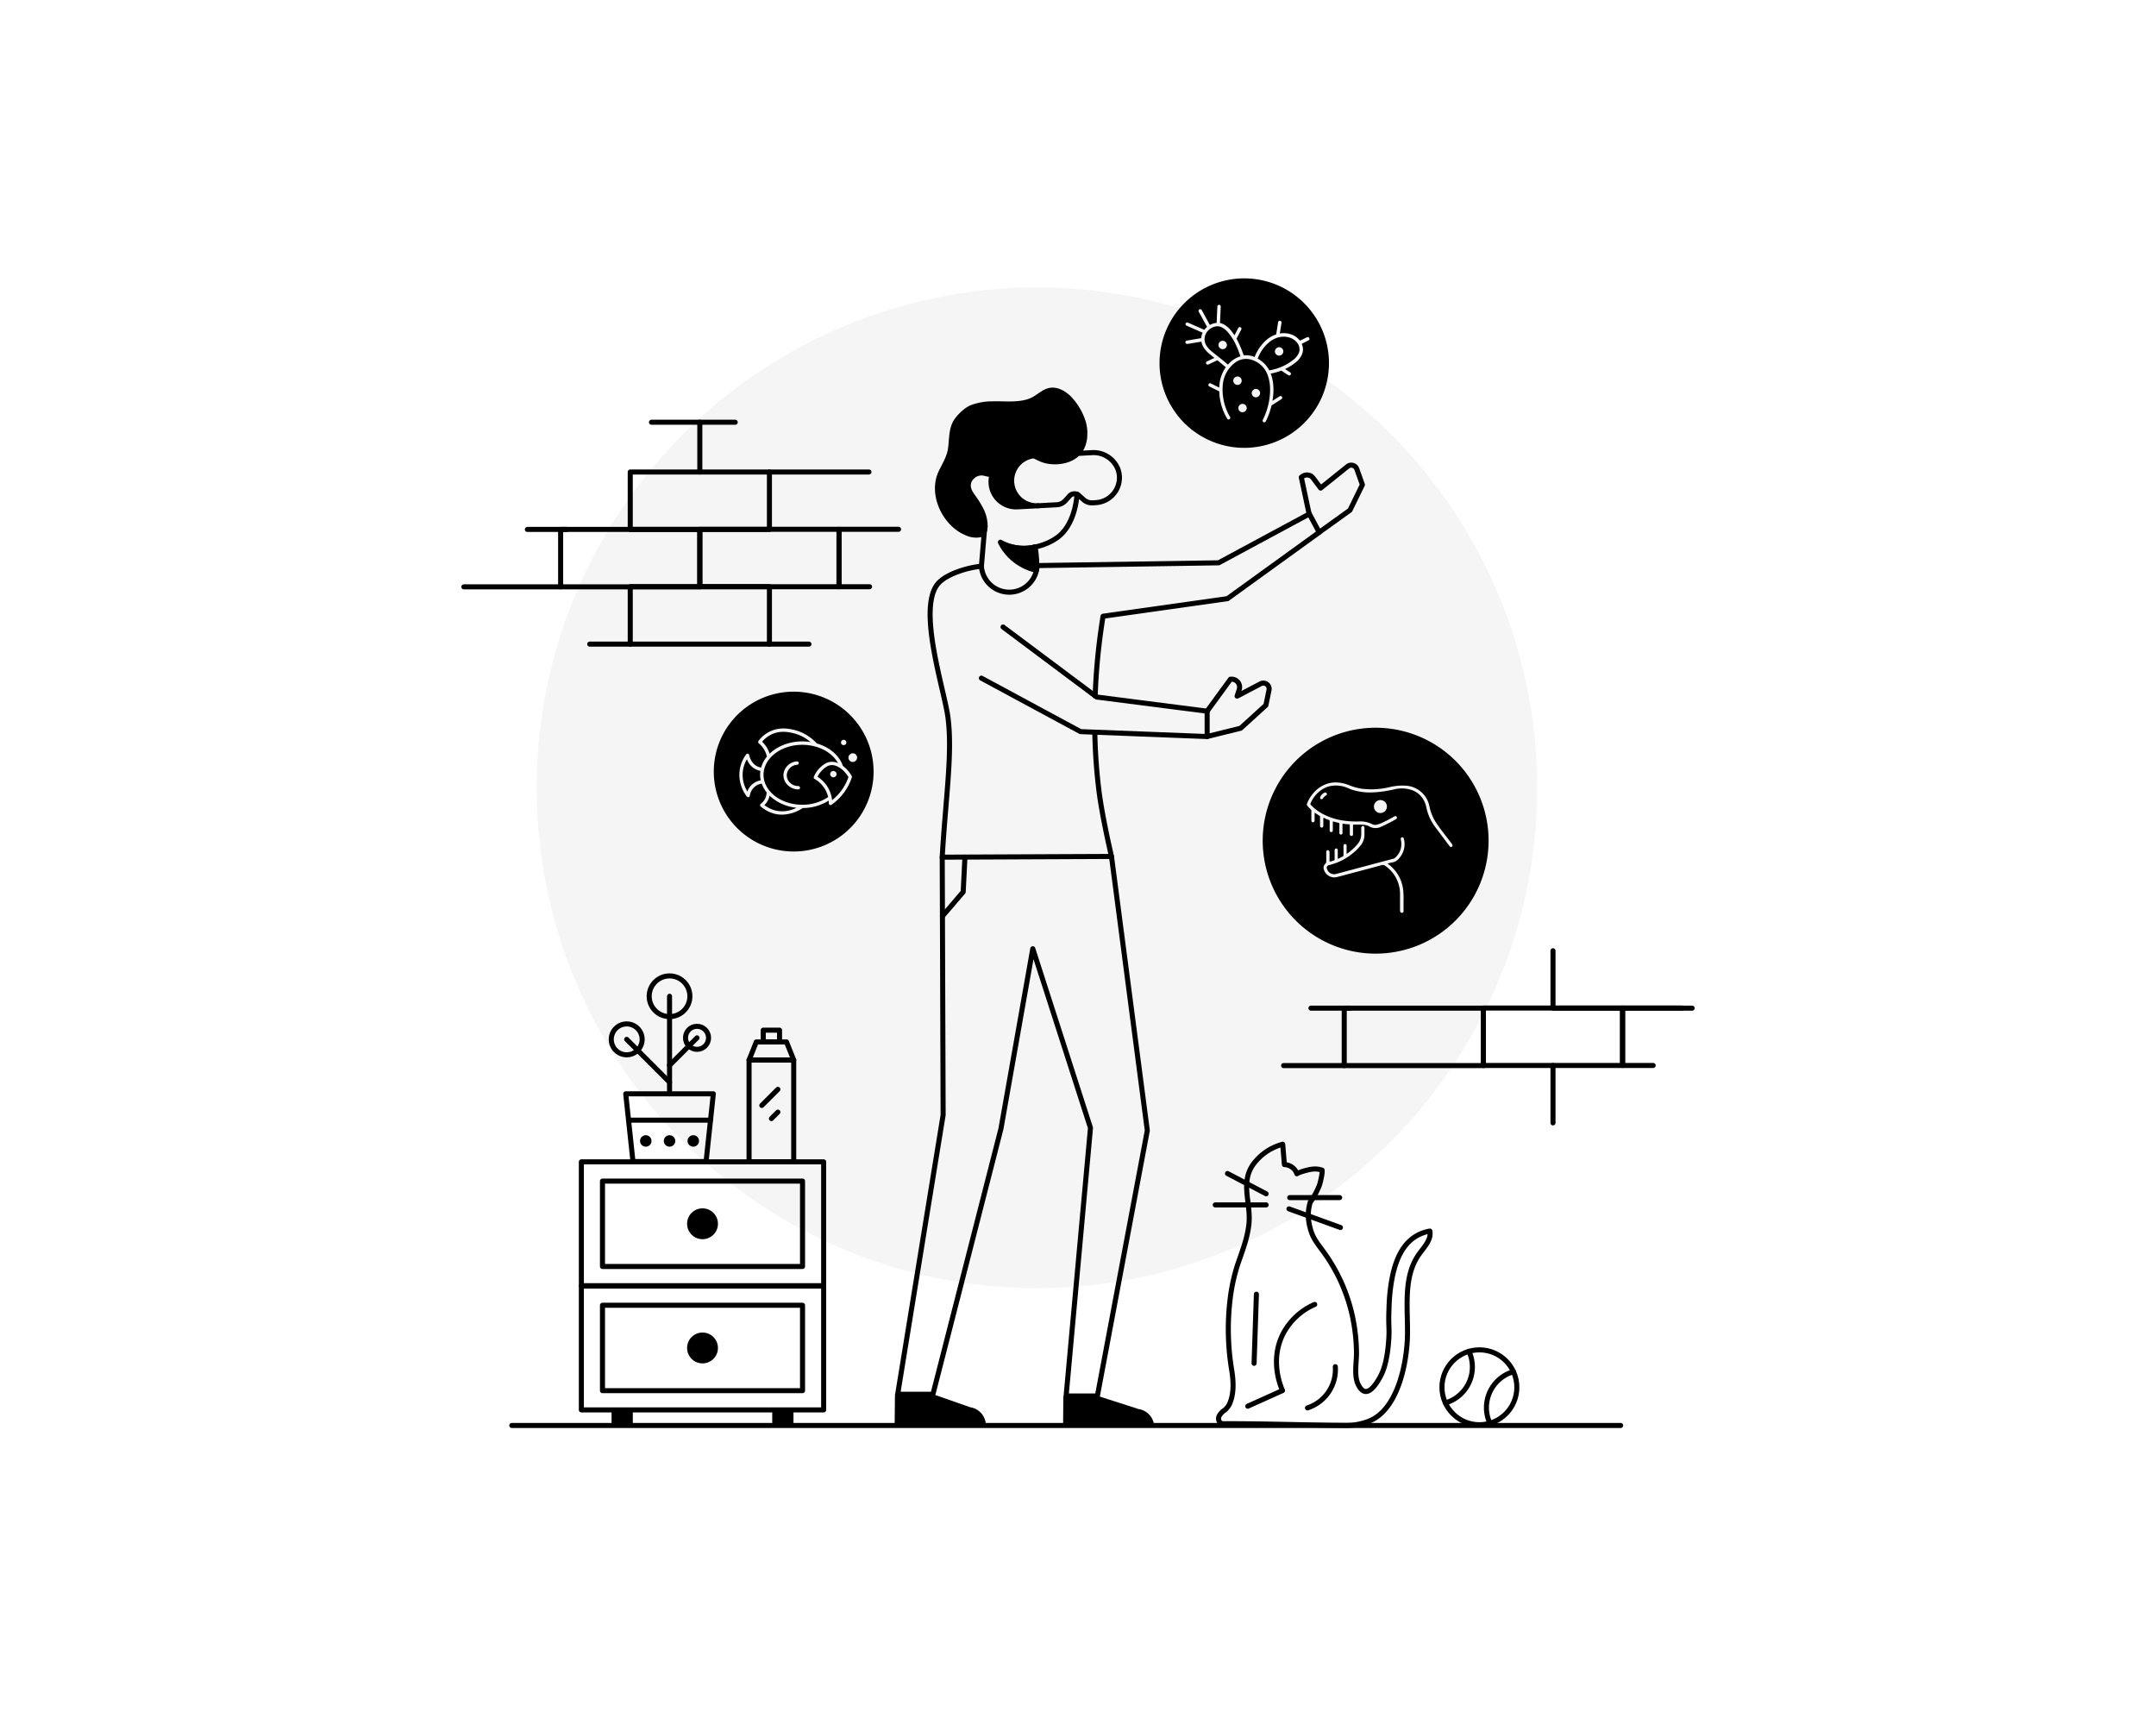 <svg id="Layer_1" data-name="Layer 1" xmlns="http://www.w3.org/2000/svg" viewBox="0 0 1280 1024"><defs><style>.cls-1{opacity:0.04;}.cls-2{fill:none;}.cls-2,.cls-3{stroke:#000;stroke-linecap:round;stroke-linejoin:round;stroke-width:3px;}</style></defs><title>Virtual reality</title><circle class="cls-1" cx="615.63" cy="467.66" r="297.01"/><path d="M651.86,828.7,676,836.45a10.94,10.94,0,0,1,9.26,10.81H631.13l.18-18.54Z"/><path d="M553.88,827.64l22.18,7.75a10.94,10.94,0,0,1,9.25,10.81H531.14l.19-18.55Z"/><polyline class="cls-2" points="595.49 372.2 651.09 413.77 716.67 422.18 716.67 437.23 641.48 434.31 582.64 402.56"/><path class="cls-2" d="M650.19,413.11c.15-4.19.37-8.56.69-13.06.86-12.19,2.28-23.62,4-34.24l73.87-10.43L783.21,316l-5.84-10.92L723.49,334.1l-107.76,1.64a16.57,16.57,0,0,1-33.08.4c-7.58.65-19.53,4.14-25,9.5-6.19,6.06-6.28,19.35-4.28,33.69,1.23,8.79,3.25,18,5.11,26.13,1.93,8.43,3.71,15.74,4.31,20.38,2.8,21.35-1.37,47.78-3.41,83l100.5-.44c-1.72-7.52-5.71-25.35-7.4-38.69a329.69,329.69,0,0,1-2.5-35.09"/><path class="cls-2" d="M716.67,422.18l13.86-19h.68a4.72,4.72,0,0,1,4.5,6.17l-1.25,3.88,13.94-7.31a3.43,3.43,0,0,1,5,3.73l-1.85,9-15,13.65-19.79,4.89"/><path class="cls-2" d="M777.24,305.2l-4.68-21.9.86-.57a4.52,4.52,0,0,1,6.13,1l4.51,6,16-12.84a3.49,3.49,0,0,1,5.46,1.54l3.33,9.3-7.4,15.15-18.38,13.19"/><polyline class="cls-2" points="559.4 508.87 559.93 661.89 532.94 827.67 553.87 827.67 594.25 670.07 613.16 563.19 647.41 669.55 632.94 828.7 651.5 828.7 681.15 671.09 659.89 508.43"/><line class="cls-2" x1="615.73" y1="335.74" x2="613.82" y2="324.85"/><line class="cls-2" x1="582.65" y1="336.14" x2="584.56" y2="313.69"/><path class="cls-2" d="M594.83,322.69a33.12,33.12,0,0,0,13.37,2.81s10.79,0,19.7-6.56c6.74-4.95,10.65-14.58,11.54-25.51"/><path d="M583.81,282.35c3.25.81,9.8,2.39,14.58-2.39,3.16-3.16,5.14-8.06,8.69-9,4.77-1.25,7.25,2.44,13.44,4,6,1.48,15.12.79,20.51-4.83,4.79-5,5.36-13,3.7-19.39a37.39,37.39,0,0,0-9.47-15.91c-3.32-3-7.82-5.51-12.45-4.51-3.47.75-6.14,3.24-9.1,5-3.45,2.1-7.48,2.71-11.48,2.92-4.32.23-8.66-.13-13,0A35.36,35.36,0,0,0,576,240.67c-3.81,1.62-9,6.71-10.69,10.61-2.06,4.65-1.78,10-2.47,14.9s-3.47,9.2-5.55,13.58c-6.59,13.84,2.33,32.41,16,38a14.85,14.85,0,0,0,9,1.13c3.1-.74,4-3.51,4.08-6.45a23.32,23.32,0,0,0-2.84-11.08,56,56,0,0,0-4.71-7.45c-1.65-2.29-3.28-4.94-2-7.84a6.59,6.59,0,0,1,7-3.75"/><polyline class="cls-2" points="572.87 508.8 571.84 529.46 559.51 543.86"/><polygon class="cls-2" points="419.2 689.51 375.79 689.51 371.49 649.31 423.5 649.31 419.2 689.51"/><circle cx="383.39" cy="677.29" r="3.41"/><circle cx="397.5" cy="677.29" r="3.41"/><circle cx="411.6" cy="677.29" r="3.41"/><line class="cls-2" x1="373.27" y1="664.94" x2="421.73" y2="664.94"/><line class="cls-2" x1="397.5" y1="591.4" x2="397.5" y2="649.31"/><line class="cls-2" x1="397.5" y1="632.4" x2="413.82" y2="616.08"/><circle class="cls-2" cx="397.5" cy="591.4" r="12.08"/><circle class="cls-2" cx="413.82" cy="616.08" r="6.84"/><circle class="cls-2" cx="372.07" cy="616.99" r="9.17"/><line class="cls-2" x1="397.5" y1="642.42" x2="372.07" y2="616.99"/><path class="cls-2" d="M730.52,832c2.12-5.71,1.71-12.55.77-18.43a148.55,148.55,0,0,1-1-42.16,107.73,107.73,0,0,1,4.56-20.92c2.2-6.49,4.74-12.9,6-19.68q.4-2.1.63-4.23c1.31-12.54-5.38-24.58,2.74-35.66a32,32,0,0,1,17.32-11.68q.48,6,1,12.07a8.47,8.47,0,0,1,5.45,2.33,8.05,8.05,0,0,1,1.95,3.12c.84-.75,7-2.59,9.36-2.74a12.23,12.23,0,0,1,5.62.63c.32,1.61-1.06,7.29-1.45,8.49-.89,2.74-4.2,9-5.53,10.29-1.28,4.34-1.92,9,0,16,1.6,6,4.51,9,8.76,15a101.46,101.46,0,0,1,16.26,37.08,109,109,0,0,1,2.38,21.23c.1,5.81-1.69,14.2,1.21,19.55.51.94,1.83,3.37,3.89,3.7,3.56.56,7.12-5.47,8.37-7.6,2.08-3.52,4.72-9.38,5.65-22.77.56-8.24-.3-8.08.19-19.07a107.79,107.79,0,0,1,2-18.69c2.59-12.54,8.25-24.52,22.25-27.07,1,5.18-3.46,9.55-6.5,13.85-9.56,13.55-6.44,31.83-6.81,48.41-.35,15.94-5.64,43.87-22.91,50.6a36.9,36.9,0,0,1-13.42,2.51c-24.14-.15-48.14-1.1-72.28-1a4.75,4.75,0,0,1-2-.29c-1.47-.66-1.86-2.7-1.24-4.19a9.31,9.31,0,0,1,3.24-3.51A11.05,11.05,0,0,0,730.52,832Z"/><path class="cls-2" d="M780.53,774.35a38.37,38.37,0,0,0-18.61,17.1c-8.37,16-1.43,31.93-.5,34l-20.63,9.3"/><line class="cls-2" x1="745.92" y1="768.26" x2="744.54" y2="809.3"/><line class="cls-2" x1="751.69" y1="708.66" x2="728.74" y2="696.62"/><line class="cls-2" x1="751.69" y1="715.26" x2="721.48" y2="715.26"/><line class="cls-2" x1="765.7" y1="710.92" x2="795.35" y2="710.92"/><line class="cls-2" x1="765.25" y1="717.61" x2="795.81" y2="728.68"/><path class="cls-2" d="M776.24,835.76a24,24,0,0,0,16.53-24.46"/><line class="cls-2" x1="303.84" y1="846.2" x2="962.17" y2="846.2"/><rect class="cls-2" x="345.15" y="763.42" width="143.85" height="73.52"/><rect class="cls-2" x="357.69" y="774.84" width="118.77" height="50.69"/><circle cx="417.08" cy="800.18" r="9.16"/><rect class="cls-2" x="345.15" y="689.7" width="143.85" height="73.52"/><rect class="cls-2" x="357.69" y="701.12" width="118.77" height="50.69"/><circle cx="417.08" cy="726.46" r="9.16"/><rect x="363.08" y="836.94" width="12.61" height="9.26"/><rect x="458.47" y="836.94" width="12.61" height="9.26"/><rect class="cls-2" x="332.85" y="314.28" width="82.63" height="34.09"/><rect class="cls-2" x="415.48" y="314.21" width="82.63" height="34.09"/><polyline class="cls-2" points="516.27 348.3 498.11 348.3 498.11 314.21 533.46 314.21"/><rect class="cls-2" x="374.17" y="348.27" width="82.63" height="34.09"/><rect class="cls-2" x="374.17" y="280.19" width="82.63" height="34.09"/><line class="cls-2" x1="332.85" y1="348.37" x2="275.38" y2="348.37"/><line class="cls-2" x1="313.1" y1="314.28" x2="336.43" y2="314.28"/><line class="cls-2" x1="415.48" y1="280.19" x2="415.48" y2="250.65"/><line class="cls-2" x1="386.77" y1="250.65" x2="436.49" y2="250.65"/><line class="cls-2" x1="456.79" y1="280.19" x2="515.9" y2="280.19"/><line class="cls-2" x1="374.17" y1="382.36" x2="350.1" y2="382.36"/><line class="cls-2" x1="456.79" y1="382.36" x2="480.26" y2="382.36"/><rect class="cls-2" x="798.06" y="598.47" width="82.63" height="34.09"/><rect class="cls-2" x="880.68" y="598.4" width="82.63" height="34.09"/><polyline class="cls-2" points="981.48 632.48 963.31 632.48 963.31 598.4 998.67 598.4"/><line class="cls-2" x1="922" y1="632.48" x2="922" y2="666.57"/><polyline class="cls-2" points="1004.62 598.47 922 598.47 922 564.38"/><line class="cls-2" x1="798.06" y1="632.56" x2="762.07" y2="632.56"/><line class="cls-2" x1="778.3" y1="598.47" x2="801.64" y2="598.47"/><rect class="cls-2" x="444.71" y="629.26" width="26.51" height="60.44"/><polygon class="cls-2" points="471.23 629.26 444.71 629.26 449.01 618.52 466.93 618.52 471.23 629.26"/><rect class="cls-2" x="453.13" y="611.52" width="9.67" height="6.99"/><line class="cls-2" x1="461.82" y1="646.66" x2="452.27" y2="656.21"/><line class="cls-2" x1="461.82" y1="660.17" x2="457.97" y2="664.02"/><circle class="cls-2" cx="878.31" cy="823.53" r="22.23"/><path class="cls-2" d="M858.11,832.8a22.22,22.22,0,0,0,14-30.62"/><path class="cls-2" d="M884.52,844.87a22.21,22.21,0,0,1,14-30.61"/><path d="M724.83,194.08a5.56,5.56,0,0,0-2.5-.37,8.27,8.27,0,0,0-3.85,1.45,7.62,7.62,0,0,0-2.25,2.4,7.3,7.3,0,0,0-1,5c.37,2,1.68,3.94,4,5.92,1.3,1.09,2.67,2.16,4,3.21,1.93,1.52,3.91,3.09,5.78,4.77a17.24,17.24,0,0,1,4-3.41,13.51,13.51,0,0,1,3.44-1.51c-1.68-4.85-3.67-9.84-7.15-13.94A11.39,11.39,0,0,0,724.83,194.08Zm1.07,13.2a2.49,2.49,0,1,1,2.49-2.49A2.48,2.48,0,0,1,725.9,207.28Z"/><path d="M766.19,200.59c-4.27-1.62-9.18-.53-13.12,2.92a23.81,23.81,0,0,0-6.4,9.39,16.14,16.14,0,0,1,6.88,6.95,31.71,31.71,0,0,0,6.87-1.93,29.52,29.52,0,0,0,7.16-4.15,10.13,10.13,0,0,0,3.66-4.6C772.47,205.32,769.55,201.88,766.19,200.59Zm-6.79,10.52a2.49,2.49,0,1,1,2.49-2.49A2.5,2.5,0,0,1,759.4,211.11Z"/><path d="M738.71,165.25A50.3,50.3,0,1,0,789,215.55,50.3,50.3,0,0,0,738.71,165.25ZM732.19,226a2.5,2.5,0,1,1,2.5,2.49A2.49,2.49,0,0,1,732.19,226Zm5.5,18.73a2.49,2.49,0,1,1,2.49-2.49A2.5,2.5,0,0,1,737.69,244.7Zm7.94-8.87a2.49,2.49,0,1,1,2.49-2.49A2.49,2.49,0,0,1,745.63,235.83Zm31.17-33.76-4,2a7.72,7.72,0,0,1,.37,5.76,12.33,12.33,0,0,1-4.32,5.56,30.9,30.9,0,0,1-5.93,3.66l3,1.94a1,1,0,1,1-1.08,1.68L760.68,220a34.53,34.53,0,0,1-6.27,1.77s0,0,0,0c1.91,4.87,2,10.69,1.05,16.19l4.25-2.72a1,1,0,0,1,1.08,1.69l-5.89,3.76a41.38,41.38,0,0,1-3.42,9.47,1,1,0,0,1-.89.54.91.91,0,0,1-.45-.11,1,1,0,0,1-.43-1.34,40.77,40.77,0,0,0,3.35-9.38v0c1.31-5.78,1.5-12.15-.52-17.33a14.6,14.6,0,0,0-8.93-8.78,10.8,10.8,0,0,0-9.62,1,18.33,18.33,0,0,0-7.94,12.91,31.93,31.93,0,0,0,4.22,19.85,1,1,0,0,1-.34,1.38,1,1,0,0,1-1.37-.34,33.76,33.76,0,0,1-4.69-16.23l-5.9-2.93a1,1,0,0,1,.89-1.8l5,2.49c0-.89.1-1.78.21-2.66a20.83,20.83,0,0,1,3.67-9.39c-1.62-1.45-3.34-2.83-5-4.18l-5.36,2.51a1.07,1.07,0,0,1-.43.09,1,1,0,0,1-.42-1.9l4.45-2.09c-1-.8-2-1.62-3-2.45-2.71-2.29-4.25-4.61-4.7-7.09,0,0,0-.07,0-.1L705,204.17l-.17,0a1,1,0,0,1-.16-2l8.48-1.43a9.49,9.49,0,0,1,.85-3.24l-9.57-4.18a1,1,0,0,1-.51-1.32,1,1,0,0,1,1.31-.51L715,195.8a9.67,9.67,0,0,1,1.63-1.75l-4.94-9a1,1,0,1,1,1.75-1l4.86,8.86a9.6,9.6,0,0,1,3.86-1.22h.14l.44-9.73a1,1,0,0,1,1-1,1,1,0,0,1,1,1l-.44,9.77a8.07,8.07,0,0,1,1.25.36,13.36,13.36,0,0,1,5.22,4.07,29.42,29.42,0,0,1,2.13,2.89l2.26-4.34a1,1,0,0,1,1.78.92l-2.82,5.42a59.7,59.7,0,0,1,4.25,9.93,12.74,12.74,0,0,1,5.94.73l.54.22a25.7,25.7,0,0,1,6.89-10,17.11,17.11,0,0,1,5.93-3.42l1.14-7.24a1,1,0,0,1,2,.31l-1,6.4a13.48,13.48,0,0,1,7.11.66,11.18,11.18,0,0,1,4.83,3.58l4.2-2a1,1,0,0,1,1.34.47A1,1,0,0,1,776.8,202.07Z"/><path d="M456.86,472.32a27.13,27.13,0,0,0,16,7.16,18.08,18.08,0,0,1-12.34,1.68,18.37,18.37,0,0,1-6.72-3.24,10.09,10.09,0,0,0,2.36-3.28A11.23,11.23,0,0,0,456.86,472.32Zm.05-24.91c4.59-4.45,11.58-7.3,19.39-7.3a31.21,31.21,0,0,1,4.88.39,24.25,24.25,0,0,0-10.51-5.35c-2.48-.55-7.65-1.7-13,1a16.27,16.27,0,0,0-5.2,4.17,16.3,16.3,0,0,1,3.94,5.71C456.61,446.48,456.76,446.94,456.91,447.41Zm-5.46,10.2a10.54,10.54,0,0,1-8-6.91,18.54,18.54,0,0,0-2.53,8.31,19,19,0,0,0,2.78,10.83,10.07,10.07,0,0,1,3.16-4.45,10.49,10.49,0,0,1,4.77-2.18,15.93,15.93,0,0,1-.36-3.32A15.69,15.69,0,0,1,451.45,457.61Zm38.95,12a16.87,16.87,0,0,1,1.26,3.53,27,27,0,0,1-15.36,4.57c-12.69,0-23-8-23-17.79s10.33-17.78,23-17.78c9.38,0,17.64,4.34,21.2,10.85a8.61,8.61,0,0,0-5.56-.54c-3.06.82-5.74,3.88-6.24,4.49a15.83,15.83,0,0,0-2.53,4.2,1,1,0,0,0,.43,1.24A17.22,17.22,0,0,1,490.4,469.58Zm-15.45-2a1,1,0,0,0-1-1h0a6.85,6.85,0,0,1-5.11-2.18,6.16,6.16,0,0,1-1.74-4.6,6.66,6.66,0,0,1,6.19-5.85,1,1,0,1,0-.16-2,8.57,8.57,0,0,0-8,7.7,8.2,8.2,0,0,0,2.27,6.11,9,9,0,0,0,6.52,2.81H474A1,1,0,0,0,475,467.61Zm28.76-6.34A29.6,29.6,0,0,1,494,475c-.06-.56-.14-1.11-.25-1.66v0a19,19,0,0,0-1.55-4.62,18.82,18.82,0,0,0-6.83-7.61,13.52,13.52,0,0,1,1.86-2.9c.27-.32,2.7-3.16,5.23-3.84C496,453.4,500.66,456.3,503.71,461.27Zm-7.06-1.72a1.89,1.89,0,1,0-1.89,1.88A1.88,1.88,0,0,0,496.65,459.55Zm22-1.53a47.44,47.44,0,1,1-47.43-47.43A47.44,47.44,0,0,1,518.64,458ZM499.3,440.74a1.59,1.59,0,1,0,1.59-1.59A1.59,1.59,0,0,0,499.3,440.74Zm6.37,19.91a20,20,0,0,0-5.25-6c-2.17-6.29-8-11.16-15.48-13.32a27.1,27.1,0,0,0-13.84-8.14c-2.5-.55-8.35-1.84-14.33,1.19a18.59,18.59,0,0,0-6.47,5.47,1,1,0,0,0,.16,1.37,14.37,14.37,0,0,1,4.11,5.57,13.21,13.21,0,0,1,.72,2.37,17.78,17.78,0,0,0-3.42,6.48c-5.9-1-7-7.15-7.09-7.43a1,1,0,0,0-.75-.81,1,1,0,0,0-1,.38,20.64,20.64,0,0,0-4.05,11.12,21.23,21.23,0,0,0,4.4,13.93,1,1,0,0,0,.79.39,1.09,1.09,0,0,0,.26,0,1,1,0,0,0,.73-.83,8.53,8.53,0,0,1,3-5.4,7.72,7.72,0,0,1,4.09-1.78,18,18,0,0,0,2.89,5.19,9.74,9.74,0,0,1-.79,3.46,8.35,8.35,0,0,1-2.7,3.3,1,1,0,0,0-.41.76,1,1,0,0,0,.35.8A20.51,20.51,0,0,0,460,483.1a17.85,17.85,0,0,0,4.23.5,23,23,0,0,0,12.35-3.93A29.25,29.25,0,0,0,492,475.28c.05.54.09,1.09.09,1.63a1,1,0,0,0,.54.88,1,1,0,0,0,1-.06,31.56,31.56,0,0,0,12.09-16.27A1,1,0,0,0,505.67,460.65Zm3.18-10.92a2.57,2.57,0,1,0-2.57,2.58A2.57,2.57,0,0,0,508.85,449.73Z"/><path d="M816.76,432a67.05,67.05,0,1,0,67,67.05A67.05,67.05,0,0,0,816.76,432Zm7.41,80.95a22,22,0,0,1,8.88,15.19,55.62,55.62,0,0,1,.22,7.07c0,1.88,0,3.75,0,5.63a.92.92,0,0,1-.66,1,1,1,0,0,1-1.23-.54,2,2,0,0,1-.2-1.07v-8.91a20.28,20.28,0,0,0-8.81-17.36,2.16,2.16,0,0,0-2-.4c-8.76,2.37-17.53,4.68-26.3,7a6.43,6.43,0,0,1-8.06-4.3,3.07,3.07,0,0,1,.75-3.43,2.08,2.08,0,0,0,.63-1.74c0-1.78,0-3.55,0-5.33a.94.94,0,0,1,.94-1.08c.53,0,.92.41,1,1.07,0,.14,0,.29,0,.43,0,1.56,0,3.12,0,4.68,0,.62.2.7.72.52s1.19-.42,1.8-.59c.41-.11.52-.34.51-.74,0-1.37,0-2.73,0-4.09,0-.49,0-1,0-1.46a.93.93,0,0,1,1.85,0,4.86,4.86,0,0,1,0,.66c0,1.36,0,2.73,0,4.09,0,.57.17.61.63.37.72-.4,1.46-.78,2.21-1.12a.91.91,0,0,0,.57-1c0-1.44,0-2.87,0-4.31,0-.41,0-.83,0-1.24a.93.93,0,0,1,1.85-.1,4.25,4.25,0,0,1,0,.8v4.1a.48.48,0,0,0,.47-.15,31.69,31.69,0,0,0,5.93-5.4,9.15,9.15,0,0,0,2.28-5.71c0-1.34,0-2.68,0-4,0-.72.37-1.17.92-1.19s1,.43,1,1.19c0,1.44,0,2.87,0,4.31a9.9,9.9,0,0,1-1.69,5.29,26.42,26.42,0,0,1-4.42,4.73,34.21,34.21,0,0,1-11.67,6.78c-1.08.37-2.18.68-3.28,1a1.53,1.53,0,0,0-1.14,2.29,4.41,4.41,0,0,0,5.56,2.85l33.79-9a2.17,2.17,0,0,0,.9-.44,11.62,11.62,0,0,0,2.73-3.39,11.08,11.08,0,0,0,.82-7.47c-.17-.79.1-1.28.66-1.4s1,.23,1.16,1a12.27,12.27,0,0,1-1.47,9.62c-1.33,2.09-2.88,3.92-5.58,4.29a23.5,23.5,0,0,0-2.63.7ZM862,502.63c-.48.39-1,.18-1.66-.66l-7.84-10.46a29.3,29.3,0,0,1-5.63-11.91,15.56,15.56,0,0,0-1-3.34,12.83,12.83,0,0,0-7.12-7.05,18.76,18.76,0,0,0-10.92-.65,71,71,0,0,1-13,1.84,35.37,35.37,0,0,1-13.07-1.91,34.18,34.18,0,0,0-3.93-1.56c-4.49-1.1-8.8-.84-12.8,1.64a18.61,18.61,0,0,0-6.92,8.2.8.8,0,0,0,.15,1.07,27.79,27.79,0,0,0,7.78,5.7,37.39,37.39,0,0,0,8.72,3.08,52.12,52.12,0,0,0,12.34,1,15.26,15.26,0,0,1,7.42,1.57,4.3,4.3,0,0,0,3.33.26,20.09,20.09,0,0,0,2.13-.78c2.69-1.15,5.23-2.58,7.8-4a1,1,0,0,1,1.48.27c.28.49.09,1-.55,1.38a96.13,96.13,0,0,1-8.64,4.41,7.44,7.44,0,0,1-7.2-.19,8.41,8.41,0,0,0-3.5-.94c-1.78-.17-3.55-.06-5.33-.12-.6,0-.79.15-.77.76,0,1.66,0,3.32,0,5a.91.91,0,0,1-.91,1c-.61,0-.91-.38-1-1a4.3,4.3,0,0,1,0-.51c0-1.6,0-3.21,0-4.82,0-.39-.1-.59-.51-.59a18.91,18.91,0,0,1-3.27-.35c-.51-.1-.56.13-.55.54,0,1.46,0,2.92,0,4.39a4.72,4.72,0,0,1,0,.65.87.87,0,0,1-.9.87.89.89,0,0,1-.95-.83,4.64,4.64,0,0,1,0-.65c0-1.58,0-3.17,0-4.75,0-.53-.18-.71-.68-.8a23.18,23.18,0,0,1-2.61-.66c-.53-.16-.62,0-.61.48,0,1.31,0,2.63,0,3.95a5.91,5.91,0,0,1,0,.94.89.89,0,0,1-.93.85.9.9,0,0,1-.94-.92c0-.2,0-.39,0-.59,0-1.63,0-3.26,0-4.89a.73.73,0,0,0-.59-.84,13.19,13.19,0,0,1-2.48-1.05c-.59-.33-.71-.16-.69.46,0,1.36,0,2.72,0,4.09,0,.66-.41,1.11-.95,1.07a1,1,0,0,1-1-1,4.34,4.34,0,0,1,0-.51V485c0-.24,0-.48-.22-.65l-3-1.95v3.85c0,.24,0,.49,0,.73,0,.73-.38,1.14-1,1.14s-.94-.4-.94-1.15q0-2.78,0-5.55a1.29,1.29,0,0,0-.47-1.08,15.2,15.2,0,0,1-1.93-2.08,1.15,1.15,0,0,1-.17-1.24,22.62,22.62,0,0,1,5.37-7.92c5.88-5.21,12.56-5.73,19.63-3a32.41,32.41,0,0,0,7.49,2.11,46.27,46.27,0,0,0,16-.83,33.55,33.55,0,0,1,10.71-.95,15.22,15.22,0,0,1,13.45,12.08,27.91,27.91,0,0,0,4.51,10.67c2.75,4,5.87,7.77,8.78,11.67C862.44,501.57,862.5,502.24,862,502.63ZM823.4,478.79a3.85,3.85,0,1,1-3.85-3.85A3.85,3.85,0,0,1,823.4,478.79Zm-36-6.7a5.39,5.39,0,0,0-2,1.94,1,1,0,0,1-1.18.31.74.74,0,0,1-.48-.69c0-1.26,2-3.25,3.12-3.19a.84.84,0,0,1,.83.59A.81.81,0,0,1,787.42,472.09Z"/><path class="cls-3" d="M616.05,300.24l-12,.64a14.88,14.88,0,1,1-1.6-29.72l13.33-.72h0l-1.17.06a14.88,14.88,0,0,0,1.22,29.73Z"/><path class="cls-2" d="M616.05,300.24h.14l11.24-.61a7.28,7.28,0,0,0,5.05-2.42l2.5-2.78a3.93,3.93,0,0,1,5.56-.3l2.79,2.5a7.26,7.26,0,0,0,5.28,1.86l1.91-.1a14.87,14.87,0,0,0,14.06-15.63c-.42-8.2-7.91-14.51-16.1-14.07l-20.74,1.12-12,.64"/><path class="cls-3" d="M614.53,324.71a28.38,28.38,0,0,1-20.6-2.83,31.28,31.28,0,0,0,6.35,8.64,31.85,31.85,0,0,0,15.05,8,54.92,54.92,0,0,0,.06-6.34A57.61,57.61,0,0,0,614.53,324.71Z"/></svg>